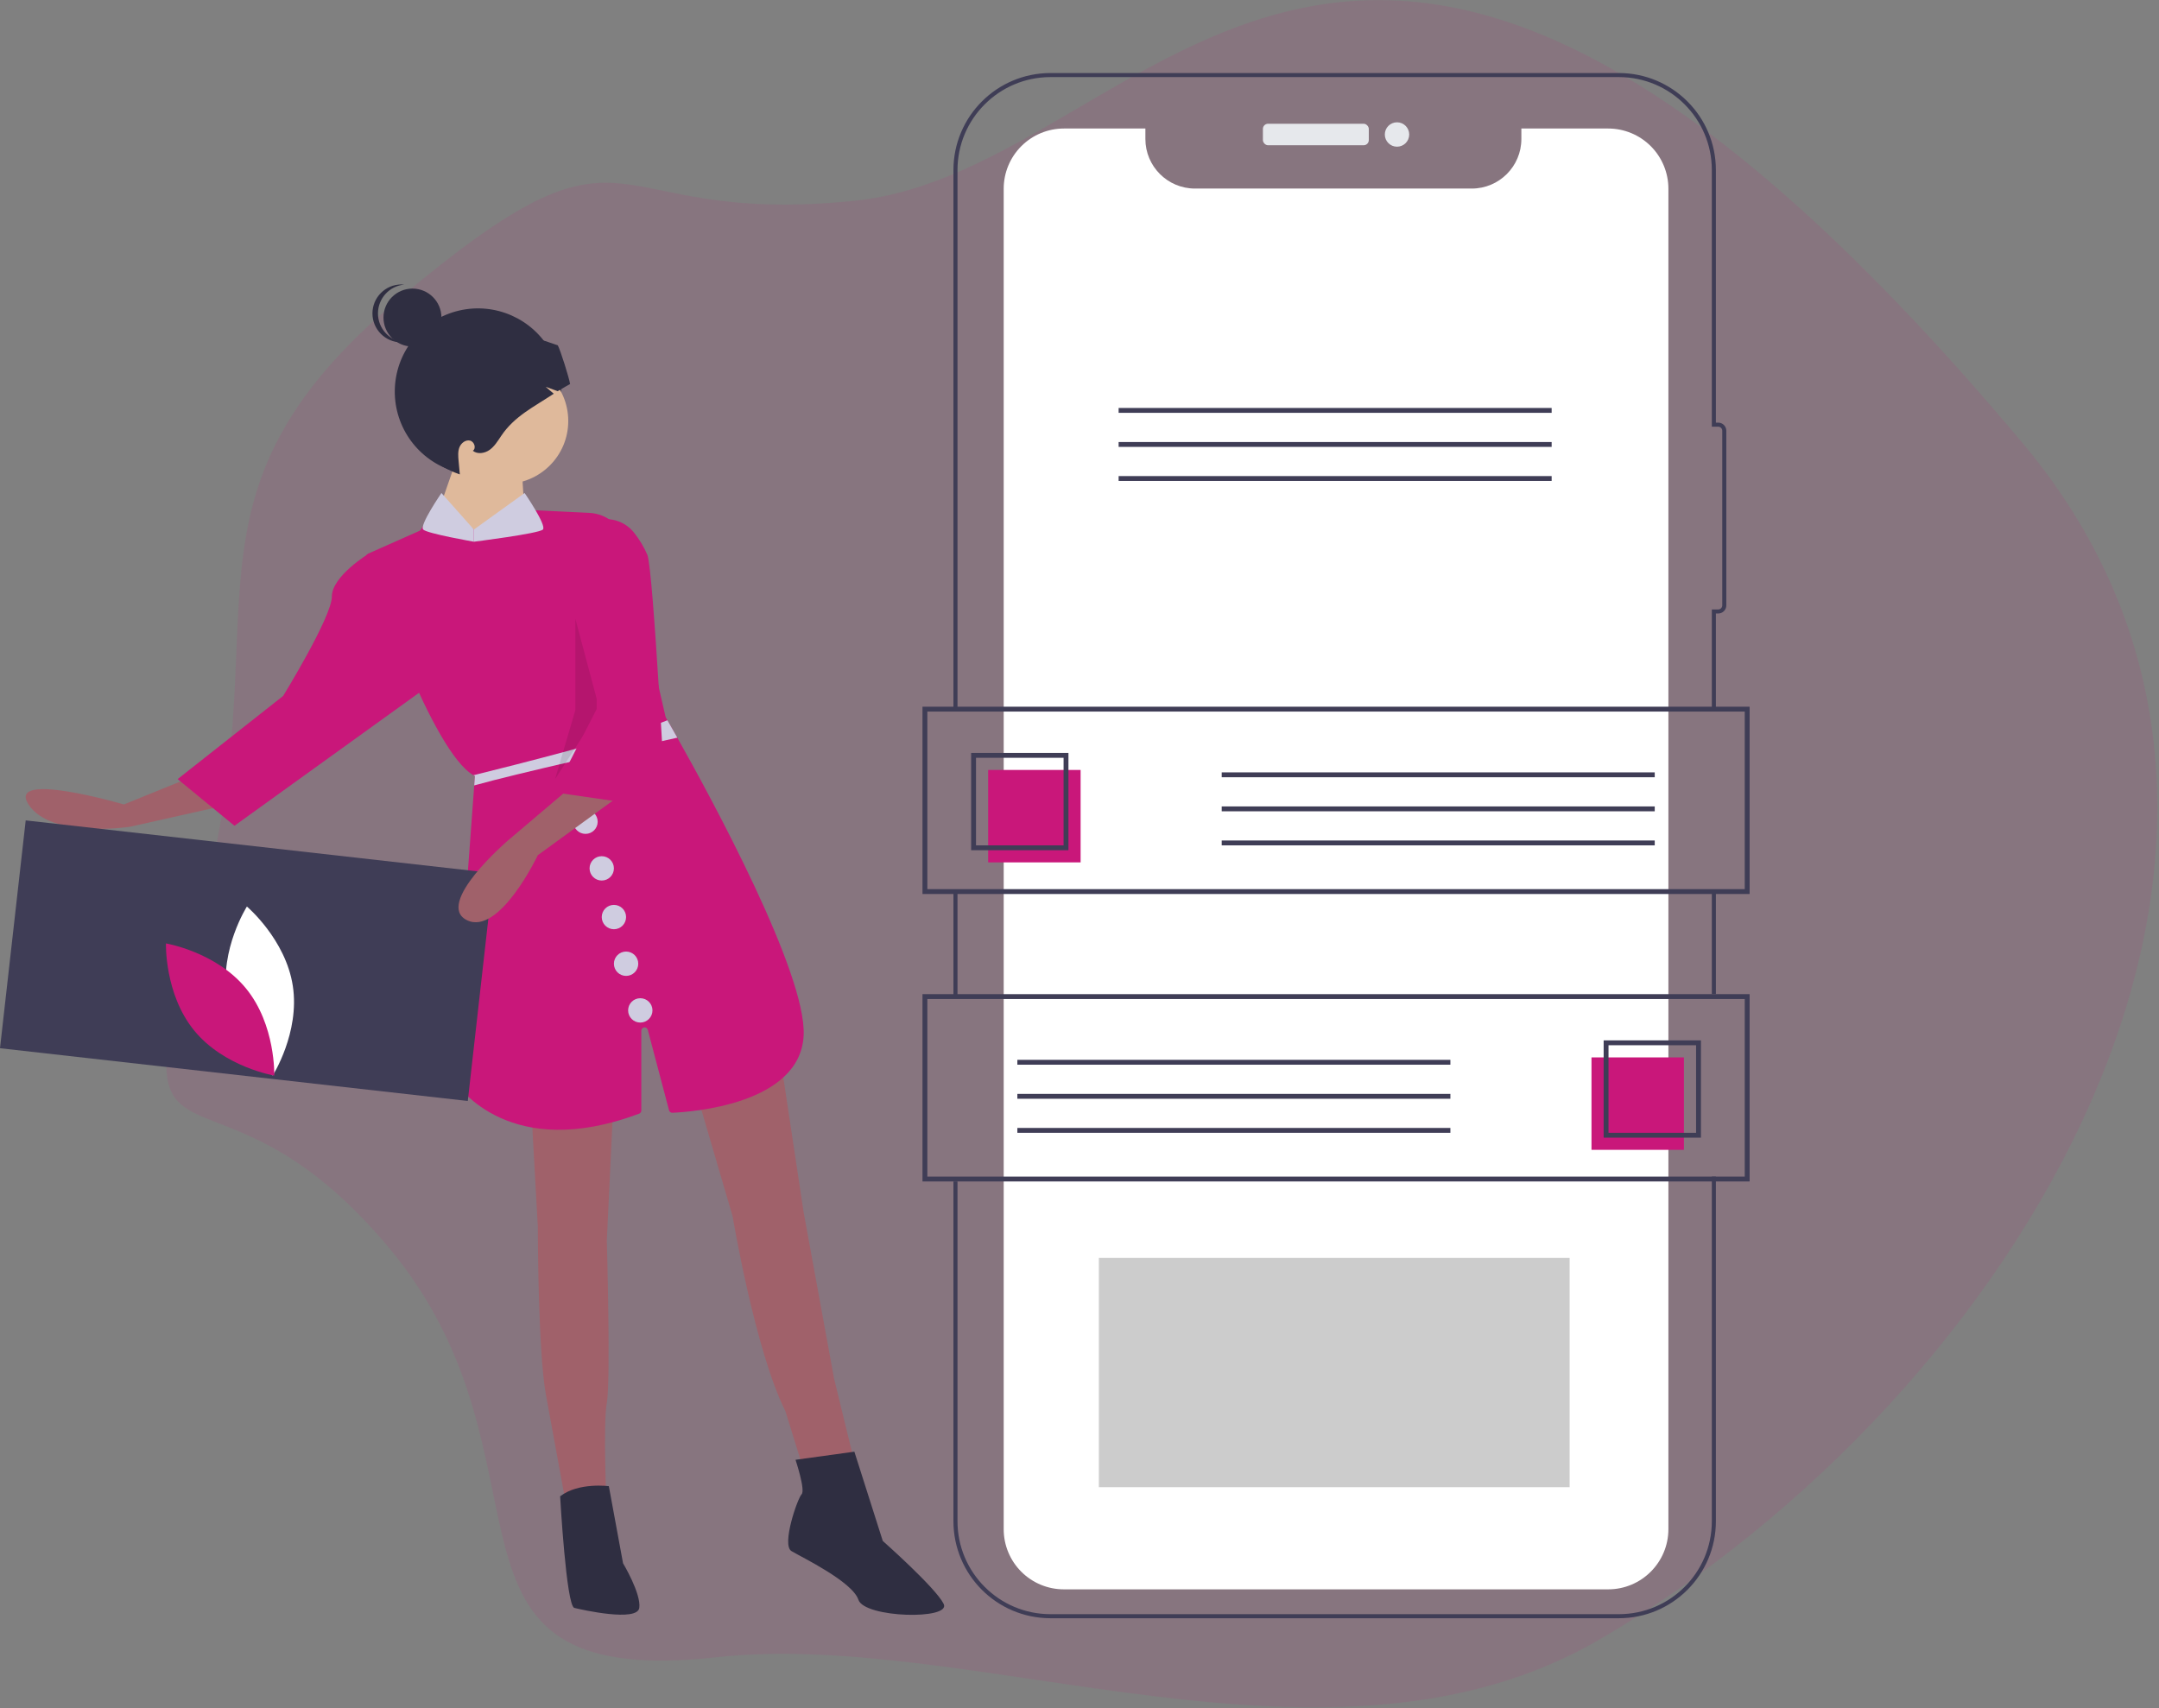 <?xml version="1.0" encoding="UTF-8"?>
<svg width="1064px" height="842px" viewBox="0 0 1064 842" version="1.1" xmlns="http://www.w3.org/2000/svg" xmlns:xlink="http://www.w3.org/1999/xlink">
    <rect x="0" y="0" width="1064" height="842" fill="#808080" stroke="none"/>
    <!-- Generator: Sketch 61 (89581) - https://sketch.com -->
    <title>Latest Feed &amp; Posts</title>
    <desc>Created with Sketch.</desc>
    <g id="Page-1" stroke="none" stroke-width="1" fill="none" fill-rule="evenodd">
        <g id="Latest-Feed-&amp;-Posts" transform="translate(-114, -218)">
            <path d="M574.852,1090.67 C730.989,1090.67 669.671,1056.592 777.598,983.373 C902.647,898.538 1141.883,1039.471 1141.883,521.83 C1141.883,265.975 836.656,164.13 603.336,204.076 C452.199,229.952 371.722,405.259 264.227,477.067 C137.136,561.966 270.206,597.39 270.206,736.005 C270.206,874.491 176.466,836.059 303.352,920.952 C430.239,1005.845 420.239,1090.67 574.852,1090.67 Z" id="Oval" fill="#C9177A" fill-rule="nonzero" opacity="0.1" transform="translate(675.567, 643.17) scale(-1, 1) rotate(-140) translate(-675.567, -643.17) "></path>
            <path d="M390.549,411 C390.556,422.826 385.453,434.078 376.552,441.864 C367.651,449.651 355.821,453.212 344.101,451.633 C343.908,451.621 343.716,451.592 343.529,451.547 C342.044,451.338 340.574,451.039 339.127,450.651 C338.166,450.414 337.228,450.123 336.3,449.799 C319.001,443.888 307.704,427.239 308.605,408.98 C309.506,390.722 322.386,375.265 340.183,371.086 C357.98,366.907 376.393,375.015 385.327,390.964 C386.531,393.096 387.535,395.336 388.327,397.653 C389.192,400.161 389.806,402.749 390.161,405.379 C390.365,406.791 390.488,408.214 390.528,409.64 C390.538,410.094 390.549,410.536 390.549,411 Z" id="Path" fill="#2F2E41" fill-rule="nonzero"></path>
            <path d="M207.049,601.5 L175.049,614.5 C175.049,614.5 117.049,597.5 128.049,614.5 C139.049,631.5 178.049,625.5 178.049,625.5 L227.049,614.5 L207.049,601.5 Z" id="Path" fill="#A0616A" fill-rule="nonzero"></path>
            <path d="M376.049,768.5 L379.049,822.5 C379.049,822.5 379.049,883.5 383.049,905.5 C387.049,927.5 394.049,965.5 394.049,965.5 L413.049,963.5 C413.049,963.5 411.049,920.5 413.049,909.5 C415.049,898.5 413.049,829.5 413.049,829.5 L416.049,766.5 L376.049,768.5 Z" id="Path" fill="#A0616A" fill-rule="nonzero"></path>
            <path d="M458.049,759.5 L475.049,817.5 C475.049,817.5 486.049,883.5 501.049,913.5 L510.049,942.5 L535.049,938.5 L525.049,897.5 L510.049,815.5 L499.049,742.5 L458.049,759.5 Z" id="Path" fill="#A0616A" fill-rule="nonzero"></path>
            <path d="M414.049,950.5 C414.049,950.5 399.049,948.5 390.049,955.5 C390.049,955.5 393.049,1009.5 397.049,1010.5 C401.049,1011.5 428.049,1017.5 429.049,1010.5 C430.049,1003.5 421.049,988.5 421.049,988.5 L414.049,950.5 Z" id="Path" fill="#2F2E41" fill-rule="nonzero"></path>
            <path d="M506.049,937.5 C506.049,937.5 511.049,952.5 509.049,954.5 C507.049,956.5 499.049,979.5 504.049,982.5 C509.049,985.5 534.049,997.5 537.049,1006.5 C540.049,1015.5 583.049,1016.5 579.049,1008.5 C575.049,1000.5 549.049,977.5 549.049,977.5 L535.049,933.5 L506.049,937.5 Z" id="Path" fill="#2F2E41" fill-rule="nonzero"></path>
            <circle id="Oval" fill="#DFB99B" fill-rule="nonzero" cx="363.049" cy="425.5" r="31"></circle>
            <path d="M340.549,440 L325.549,483 L376.549,491 C376.549,491 367.549,450 373.549,440 C379.549,430 340.549,440 340.549,440 Z" id="Path" fill="#DFB99B" fill-rule="nonzero"></path>
            <path d="M510.049,728.5 C508.219,762.358 454.473,766.07 445.357,766.457 C444.595,766.49 443.913,765.987 443.719,765.25 L433.241,725.585 C433.033,724.796 432.272,724.285 431.463,724.39 C430.654,724.495 430.049,725.184 430.049,725.999 L430.049,765.373 C430.047,766.053 429.625,766.662 428.988,766.901 C365.95,790.495 340.276,754.51 337.338,749.963 C337.149,749.669 337.061,749.321 337.088,748.972 L347.709,605.11 L348.049,600.5 C347.809,600.38 347.569,600.25 347.319,600.1 C326.915,588.268 298.462,504.739 294.511,492.895 C294.247,492.103 294.629,491.24 295.393,490.903 L320.625,479.688 C320.902,479.565 321.139,479.367 321.309,479.116 L330.74,465.211 C331.026,464.787 331.496,464.523 332.007,464.497 C332.518,464.475 333.01,464.695 333.334,465.091 C336.722,469.22 344.783,476.563 347.291,478.821 C347.755,479.238 348.417,479.35 348.992,479.11 L372.464,469.409 C372.685,469.317 372.923,469.276 373.162,469.287 L404.503,470.799 C413.106,471.213 420.383,477.299 422.313,485.693 L441.995,571.263 C442.029,571.418 442.087,571.566 442.167,571.704 C442.303,571.94 442.557,572.377 442.919,573 C443.869,574.64 445.559,577.6 447.799,581.59 C464.509,611.25 511.699,698.03 510.049,728.5 Z" id="Path" fill="#C9177A" fill-rule="nonzero"></path>
            <path d="M303.549,496 L295.549,491 C295.549,491 277.549,502 277.549,512 C277.549,522 253.549,561 253.549,561 L201.549,602 L229.549,625 L322.549,558 L303.549,496 Z" id="Path" fill="#C9177A" fill-rule="nonzero"></path>
            <circle id="Oval" fill="#2F2E41" fill-rule="nonzero" cx="317.269" cy="374.52" r="14.28"></circle>
            <path d="M300.269,372.48 C300.27,365.121 305.864,358.969 313.189,358.269 C312.741,358.226 312.288,358.2 311.829,358.2 C303.943,358.2 297.549,364.593 297.549,372.48 C297.549,380.367 303.943,386.76 311.829,386.76 C312.288,386.76 312.741,386.734 313.189,386.691 C305.864,385.991 300.27,379.839 300.269,372.48 L300.269,372.48 Z" id="Path" fill="#2F2E41" fill-rule="nonzero"></path>
            <path d="M382.922,408.65 L388.85,410.806 C390.687,409.652 394.784,407.373 394.942,407.283 C394.569,404.493 390.135,390.404 388.881,388.19 C380.781,385.343 372.545,382.756 364.05,381.615 C354.312,380.293 344.099,380.949 335.174,385.083 C326.261,389.207 318.827,397.149 316.783,406.751 C315.777,411.451 315.958,416.659 313.134,420.545 C312.567,421.32 311.902,422.019 311.157,422.624 C314.125,431.059 319.41,438.487 326.408,444.054 C330.469,447.292 335.038,449.834 339.93,451.578 L340.608,451.815 C340.608,451.77 340.597,451.714 340.597,451.669 C340.563,451.341 340.54,451.013 340.507,450.686 C340.337,448.799 340.156,446.935 339.987,445.048 C339.795,442.834 339.603,440.53 340.416,438.462 C341.241,436.395 343.399,434.678 345.568,435.141 C347.748,435.604 348.855,438.937 347.014,440.179 C349.341,442.021 352.877,441.456 355.283,439.739 C357.701,438.01 359.282,435.401 360.932,432.938 C367.5,423.104 377.05,418.608 386.901,412.061 L382.922,408.65 Z" id="Path" fill="#2F2E41" fill-rule="nonzero"></path>
            <path d="M347.709,605.11 L348.049,600.5 C347.809,600.38 347.569,600.25 347.319,600.1 C367.909,595.02 423.659,580.96 442.919,573 C443.869,574.64 445.559,577.6 447.799,581.59 C423.549,586.95 368.499,599.28 347.709,605.11 Z" id="Path" fill="#CFCCE0" fill-rule="nonzero"></path>
            <rect id="Rectangle" fill="#3F3D56" fill-rule="nonzero" transform="translate(235.602, 691.503) rotate(6.436) translate(-235.602, -691.503) " x="119.602" y="635.003" width="232" height="113"></rect>
            <path d="M225.789,708.929 C229.307,731.918 248.42,748.066 248.42,748.066 C248.42,748.066 261.828,726.941 258.309,703.952 C254.791,680.962 235.679,664.814 235.679,664.814 C235.679,664.814 222.271,685.939 225.789,708.929 Z" id="Path" fill="#FFFFFF" fill-rule="nonzero"></path>
            <path d="M235.198,705.135 C249.939,723.123 249.166,748.132 249.166,748.132 C249.166,748.132 224.493,743.976 209.752,725.987 C195.01,707.999 195.783,682.99 195.783,682.99 C195.783,682.99 220.456,687.146 235.198,705.135 Z" id="Path" fill="#C9177A" fill-rule="nonzero"></path>
            <polygon id="Path" fill="#000000" fill-rule="nonzero" opacity="0.1" points="397.549 523 409.549 568 387.549 602 397.549 568"></polygon>
            <path d="M331.549,461 C331.549,461 320.549,477 322.549,479 C324.549,481 347.549,485 347.549,485 L347.549,479 L331.549,461 Z" id="Path" fill="#CFCCE0" fill-rule="nonzero"></path>
            <path d="M372.549,461 C372.549,461 383.549,477 381.549,479 C379.549,481 347.549,485 347.549,485 L347.549,479 L372.549,461 Z" id="Path" fill="#CFCCE0" fill-rule="nonzero"></path>
            <circle id="Oval" fill="#CFCCE0" fill-rule="nonzero" cx="429.549" cy="716" r="6"></circle>
            <circle id="Oval" fill="#CFCCE0" fill-rule="nonzero" cx="422.549" cy="693" r="6"></circle>
            <circle id="Oval" fill="#CFCCE0" fill-rule="nonzero" cx="416.549" cy="670" r="6"></circle>
            <circle id="Oval" fill="#CFCCE0" fill-rule="nonzero" cx="410.549" cy="646" r="6"></circle>
            <circle id="Oval" fill="#CFCCE0" fill-rule="nonzero" cx="402.549" cy="623" r="6"></circle>
            <path d="M397.049,604.5 L364.049,632.5 C364.049,632.5 328.049,663.5 344.049,671.5 C360.049,679.5 379.049,639.5 379.049,639.5 L423.049,607.5 L397.049,604.5 Z" id="Path" fill="#A0616A" fill-rule="nonzero"></path>
            <path d="M408.049,474.5 L408.049,474.5 C415.021,472.577 422.459,475.133 426.776,480.937 C429.305,484.179 431.413,487.728 433.049,491.5 C436.049,499.5 442.049,616.5 442.049,616.5 L387.049,608.5 L408.049,567.5 L408.049,474.5 Z" id="Path" fill="#C9177A" fill-rule="nonzero"></path>
            <g id="Group" transform="translate(0.561, 185)"></g>
            <g id="Group" transform="translate(0.561, 185)"></g>
            <rect id="Rectangle" fill="#3F3D56" fill-rule="nonzero" x="583.874" y="657.473" width="2" height="51.59"></rect>
            <path d="M911.84,1015.592 L631.649,1015.592 C605.272,1015.558 583.9,994.18 583.874,967.804 L583.874,800.314 L585.874,800.314 L585.874,967.804 C585.899,993.076 606.376,1013.56 631.649,1013.592 L911.84,1013.592 C937.117,1013.564 957.6,993.08 957.628,967.804 L957.628,797.917 L959.628,797.917 L959.628,967.804 C959.599,994.184 938.221,1015.562 911.84,1015.592 L911.84,1015.592 Z" id="Path" fill="#3F3D56" fill-rule="nonzero"></path>
            <rect id="Rectangle" fill="#3F3D56" fill-rule="nonzero" x="957.628" y="657.614" width="2" height="50.385"></rect>
            <g id="Group" transform="translate(0.561, 185)"></g>
            <g id="Group" transform="translate(0.561, 185)"></g>
            <path d="M959.628,567.473 L957.628,567.473 L957.628,518.385 L960.764,518.385 C961.869,518.384 962.764,517.489 962.765,516.384 L962.765,430.304 C962.764,429.2 961.869,428.304 960.764,428.303 L957.628,428.303 L957.628,301.775 C957.596,276.502 937.113,256.025 911.84,256 L631.649,256 C606.38,256.029 585.903,276.506 585.874,301.775 L585.874,567.331 L583.874,567.331 L583.874,301.775 C583.904,275.402 605.276,254.03 631.649,254 L911.84,254 C938.217,254.026 959.595,275.398 959.628,301.775 L959.628,426.303 L960.764,426.303 C962.973,426.306 964.765,428.096 964.765,430.304 L964.765,516.384 C964.765,518.593 962.973,520.383 960.764,520.385 L959.628,520.385 L959.628,567.473 Z" id="Path" fill="#3F3D56" fill-rule="nonzero"></path>
            <rect id="Rectangle" fill="#E6E8EC" fill-rule="nonzero" x="736.383" y="278.993" width="52.192" height="10.598" rx="2.542"></rect>
            <circle id="Oval" fill="#E6E8EC" fill-rule="nonzero" cx="802.478" cy="284.292" r="6.011"></circle>
            <path d="M936.223,311.027 L936.223,971.682 C936.216,988.072 922.928,1001.354 906.538,1001.354 L638.326,1001.354 C630.451,1001.368 622.895,998.247 617.325,992.679 C611.756,987.112 608.631,979.557 608.642,971.682 L608.642,311.027 C608.642,303.154 611.769,295.604 617.336,290.037 C622.903,284.47 630.453,281.343 638.326,281.343 L678.47,281.343 L678.47,286.493 C678.47,299.992 689.413,310.936 702.912,310.936 L839.318,310.936 C852.818,310.936 863.761,299.992 863.761,286.493 L863.761,281.343 L906.538,281.343 C914.412,281.343 921.964,284.467 927.532,290.034 C933.099,295.602 936.223,303.154 936.223,311.027 L936.223,311.027 Z" id="Path" fill="#FFFFFF" fill-rule="nonzero"></path>
            <rect id="Rectangle" fill="#000000" fill-rule="nonzero" opacity="0.2" x="655.549" y="838" width="232" height="113"></rect>
            <path d="M976.245,658.635 L568.62,658.635 L568.62,566.32 L976.245,566.32 L976.245,658.635 Z M571.018,656.237 L973.847,656.237 L973.847,568.718 L571.018,568.718 L571.018,656.237 Z" id="Shape" fill="#3F3D56" fill-rule="nonzero"></path>
            <rect id="Rectangle" fill="#C9177A" fill-rule="nonzero" x="600.99" y="597.491" width="45.558" height="45.558"></rect>
            <path d="M640.554,637.055 L592.598,637.055 L592.598,589.099 L640.554,589.099 L640.554,637.055 Z M594.996,634.657 L638.156,634.657 L638.156,591.497 L594.996,591.497 L594.996,634.657 Z" id="Shape" fill="#3F3D56" fill-rule="nonzero"></path>
            <rect id="Rectangle" fill="#3F3D56" fill-rule="nonzero" x="716.084" y="598.69" width="213.403" height="2.398"></rect>
            <rect id="Rectangle" fill="#3F3D56" fill-rule="nonzero" x="716.084" y="615.474" width="213.403" height="2.398"></rect>
            <rect id="Rectangle" fill="#3F3D56" fill-rule="nonzero" x="716.084" y="632.259" width="213.403" height="2.398"></rect>
            <path d="M976.245,800.314 L568.62,800.314 L568.62,707.999 L976.245,707.999 L976.245,800.314 Z M571.018,797.917 L973.847,797.917 L973.847,710.397 L571.018,710.397 L571.018,797.917 Z" id="Shape" fill="#3F3D56" fill-rule="nonzero"></path>
            <rect id="Rectangle" fill="#C9177A" fill-rule="nonzero" transform="translate(921.096, 761.95) rotate(-180) translate(-921.096, -761.95) " x="898.317" y="739.171" width="45.558" height="45.558"></rect>
            <path d="M952.267,778.734 L904.311,778.734 L904.311,730.778 L952.267,730.778 L952.267,778.734 Z M906.709,776.336 L949.869,776.336 L949.869,733.176 L906.709,733.176 L906.709,776.336 Z" id="Shape" fill="#3F3D56" fill-rule="nonzero"></path>
            <rect id="Rectangle" fill="#3F3D56" fill-rule="nonzero" x="615.377" y="740.37" width="213.403" height="2.398"></rect>
            <rect id="Rectangle" fill="#3F3D56" fill-rule="nonzero" x="615.377" y="757.154" width="213.403" height="2.398"></rect>
            <rect id="Rectangle" fill="#3F3D56" fill-rule="nonzero" x="615.377" y="773.939" width="213.403" height="2.398"></rect>
            <rect id="Rectangle" fill="#3F3D56" fill-rule="nonzero" x="665.281" y="419.08" width="213.403" height="2.398"></rect>
            <rect id="Rectangle" fill="#3F3D56" fill-rule="nonzero" x="665.281" y="435.864" width="213.403" height="2.398"></rect>
            <rect id="Rectangle" fill="#3F3D56" fill-rule="nonzero" x="665.281" y="452.649" width="213.403" height="2.398"></rect>
        </g>
    </g>
</svg>